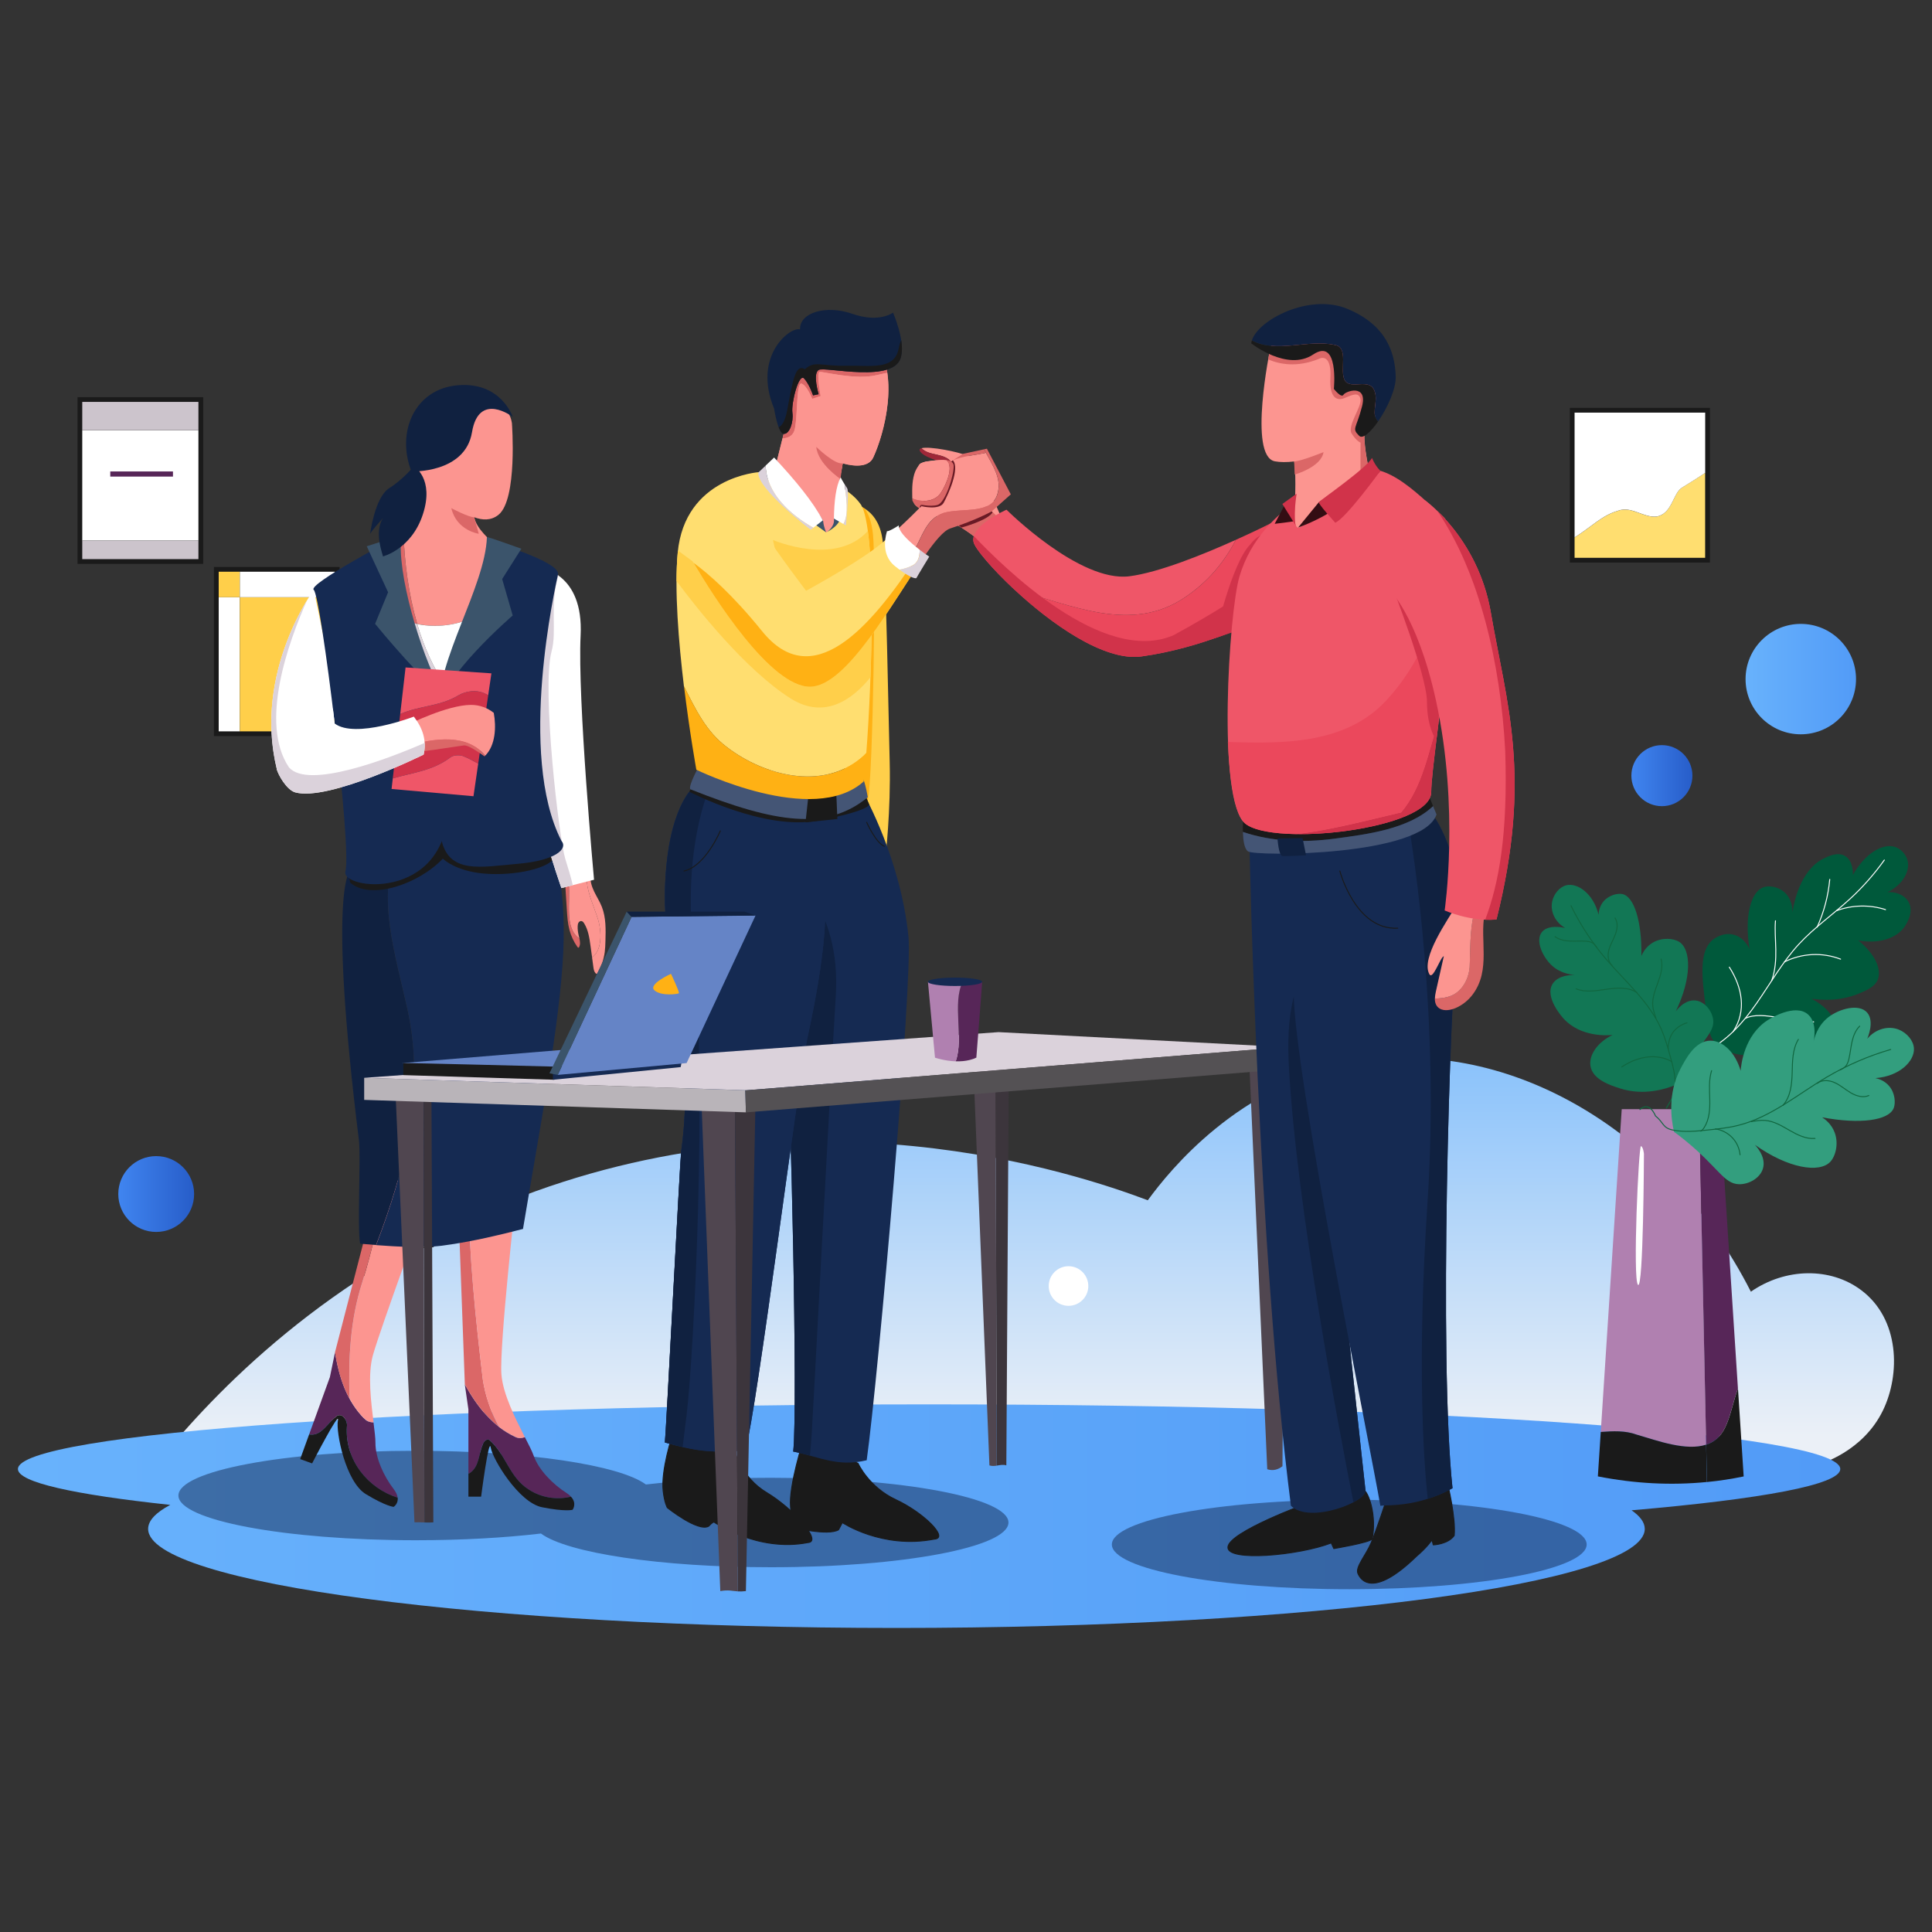 <?xml version="1.0" encoding="utf-8"?>
<!-- Generator: Adobe Illustrator 22.0.0, SVG Export Plug-In . SVG Version: 6.00 Build 0)  -->
<svg version="1.1" id="Layer_1" xmlns="http://www.w3.org/2000/svg" xmlns:xlink="http://www.w3.org/1999/xlink" x="0px" y="0px"
	 viewBox="0 0 4000 4000" style="enable-background:new 0 0 4000 4000;" xml:space="preserve">
<rect x="0" y="0" width="4000" height="4000" fill="#333333" stroke="none"/>
<style type="text/css">
	.Graphic_x0020_Style_x0020_218{fill:#102140;}
	.Graphic_x0020_Style_x0020_85{fill:#1A1A1A;}
	.Graphic_x0020_Style_x0020_91{fill:#DB6767;}
	.Graphic_x0020_Style_x0020_88{fill:#D1334A;}
	.Graphic_x0020_Style_x0020_86{fill:#572658;}
	.Graphic_x0020_Style_x0020_206{fill:url(#SVGID_1_);}
	.Graphic_x0020_Style_x0020_207{fill:url(#SVGID_2_);}
	.Graphic_x0020_Style_x0020_84{fill:#FFFFFF;}
	
		.Graphic_x0020_Style_x0020_209{fill:none;stroke:#1A1A1A;stroke-width:2;stroke-linecap:round;stroke-linejoin:round;stroke-miterlimit:10;}
	.Graphic_x0020_Style_x0020_79{fill:#DBD2DB;}
	.Graphic_x0020_Style_x0020_83{fill:#3B546B;}
	.Graphic_x0020_Style_x0020_220{fill:#152A52;}
	.Graphic_x0020_Style_x0020_99{fill:#B080B0;}
	.Graphic_x0020_Style_x0020_39{fill:#EF5668;}
	.Graphic_x0020_Style_x0020_219{fill:#DB6767;}
	.Graphic_x0020_Style_x0020_89{fill:#EB485C;}
	.Graphic_x0020_Style_x0020_69{fill:#1A1A1A;}
	
		.Graphic_x0020_Style_x0020_27{fill:#1A1A1A;stroke:#1A1A1A;stroke-width:2;stroke-linecap:round;stroke-linejoin:round;stroke-miterlimit:10;}
	.Graphic_x0020_Style_x0020_40{fill:#DB6767;}
	.Graphic_x0020_Style_x0020_68{fill:#102140;}
	.Graphic_x0020_Style_x0020_80{fill:#FFB114;}
	.Graphic_x0020_Style_x0020_87{fill:#6584C6;}
	.Graphic_x0020_Style_x0020_216{fill:#1A1A1A;}
	.Graphic_x0020_Style_x0020_82{fill:#152A52;}
	.Graphic_x0020_Style_x0020_92{fill:#FC9590;}
	.Graphic_x0020_Style_x0020_78{fill:#FFDE70;}
	.Graphic_x0020_Style_x0020_42{fill:#FFCF4A;}
	
		.Graphic_x0020_Style_x0020_95{fill:none;stroke:#10663F;stroke-width:2;stroke-linecap:round;stroke-linejoin:round;stroke-miterlimit:10;}
	
		.Graphic_x0020_Style_x0020_33{fill:none;stroke:#FFFFFF;stroke-width:2;stroke-linecap:round;stroke-linejoin:round;stroke-miterlimit:10;}
	.Graphic_x0020_Style_x0020_43{fill:#00593B;}
	.Graphic_x0020_Style_x0020_212{fill:#FFFFFF;}
	.Graphic_x0020_Style_x0020_210{fill:#CCC4CC;}
	.Graphic_x0020_Style_x0020_211{fill:#FFDE70;}
	.st0{fill:#FFCF4A;}
	.st1{fill:url(#SVGID_3_);}
	.st2{fill:url(#SVGID_4_);}
	.st3{opacity:0.5;fill:#152A52;}
	.st4{fill:#127755;}
	.st5{fill:#339E7E;}
	.st6{fill:#FFFFFF;stroke:#1A1A1A;stroke-width:2;stroke-linecap:round;stroke-linejoin:round;stroke-miterlimit:10;}
	.st7{fill:#504650;}
	.st8{fill:#3C353C;}
	.st9{fill:#152A52;}
	.st10{fill:#445575;}
	.st11{fill:#FC9590;}
	.st12{fill:#102140;}
	.st13{fill:#DBD2DB;}
	.st14{fill:#FFFFFF;}
	.st15{fill:#1A1A1A;}
	.st16{fill:#3B546B;}
	.st17{fill:#D1334A;}
	.st18{fill:#EF5668;}
	.st19{fill:#B9B4B9;}
	.st20{fill:#545154;}
	.st21{fill:#691A25;}
	.st22{fill:#9E2738;}
	.st23{fill:#1A1A1A;stroke:#1A1A1A;stroke-width:2;stroke-linecap:round;stroke-linejoin:round;stroke-miterlimit:10;}
	.st24{fill:#DB6767;}
	.st25{fill:#340D13;}
	.st26{fill:url(#SVGID_5_);}
	.st27{fill:url(#SVGID_6_);}
	.st28{fill:url(#SVGID_7_);}
</style>
<linearGradient id="SVGID_1_" gradientUnits="userSpaceOnUse" x1="0" y1="0" x2="1" y2="0">
	<stop  offset="0" style="stop-color:#4085F0"/>
	<stop  offset="1" style="stop-color:#275DC9"/>
</linearGradient>
<linearGradient id="SVGID_2_" gradientUnits="userSpaceOnUse" x1="0" y1="0" x2="1" y2="0">
	<stop  offset="0" style="stop-color:#68B2FC"/>
	<stop  offset="1" style="stop-color:#529BF7"/>
</linearGradient>
<g>
	<rect x="3250.2" y="844.5" class="Graphic_x0020_Style_x0020_216" width="290" height="320.2"/>
	<path class="Graphic_x0020_Style_x0020_211" d="M3429.3,1069.6c-27.1,2.5-51.7-22.1-78.7-12.3c-34.4,9.8-56.6,34.4-88.6,54.1
		c-0.7,0.5-1.3,1.1-2,1.6v41.9h270.3V979c-15.9,10.8-32.5,21-49.4,31.5C3463.7,1022.8,3461.2,1064.6,3429.3,1069.6z"/>
	<path class="Graphic_x0020_Style_x0020_212" d="M3260,854.3v258.6c0.7-0.5,1.3-1,2-1.6c32-19.7,54.1-44.3,88.6-54.1
		c27.1-9.8,51.7,14.8,78.7,12.3c32-4.9,34.4-46.7,51.7-59c16.9-10.5,33.6-20.7,49.4-31.5V854.3H3260z"/>
	<rect x="160.5" y="822.3" class="Graphic_x0020_Style_x0020_216" width="260.2" height="345.2"/>
	<rect x="170.3" y="890.6" class="Graphic_x0020_Style_x0020_84" width="240.5" height="228.5"/>
	<rect x="170.3" y="832.1" class="Graphic_x0020_Style_x0020_210" width="240.5" height="58.4"/>
	<rect x="170.3" y="1119.1" class="Graphic_x0020_Style_x0020_210" width="240.5" height="38.5"/>
	<rect x="442.9" y="1173.9" class="Graphic_x0020_Style_x0020_216" width="260.2" height="350.1"/>
	<rect x="452.8" y="1183.7" class="Graphic_x0020_Style_x0020_42" width="43.8" height="52.8"/>
	<rect x="452.8" y="1236.6" class="Graphic_x0020_Style_x0020_212" width="43.8" height="277.6"/>
	<rect x="496.6" y="1236.6" class="st0" width="196.7" height="277.6"/>
	<rect x="496.6" y="1183.7" class="Graphic_x0020_Style_x0020_212" width="196.7" height="52.8"/>
	<linearGradient id="SVGID_3_" gradientUnits="userSpaceOnUse" x1="2126.46" y1="1920.104" x2="2126.46" y2="2972.514">
		<stop  offset="0" style="stop-color:#68B2FC"/>
		<stop  offset="1" style="stop-color:#EBF0F7"/>
	</linearGradient>
	<path class="st1" d="M331.8,3021.5c112-137.6,344-382.6,718.9-533c619.8-248.7,1179.6-58.3,1325.7-3.5
		c45.8-62.7,187.9-239.1,424.4-284.1c307.2-58.4,648.8,128.7,824.2,473.4c72.1-49.9,164.8-50.7,228-3.5
		c80.7,60.2,81.5,174.8,45.6,249c-41.4,85.6-128.6,111.5-143.8,115.7C2613.7,3030.9,1472.7,3026.2,331.8,3021.5z"/>
	<linearGradient id="SVGID_4_" gradientUnits="userSpaceOnUse" x1="37.174" y1="3139.024" x2="3810.136" y2="3139.024">
		<stop  offset="0" style="stop-color:#68B2FC"/>
		<stop  offset="1" style="stop-color:#529BF7"/>
	</linearGradient>
	<path class="st2" d="M3810.1,3041.5c0-74-844.6-133.9-1886.5-133.9s-1886.5,60-1886.5,133.9c0,27.4,116.2,52.9,315.4,74.2
		c-29.9,15.9-45.8,32.5-45.8,49.7c0,113.3,693.6,205.1,1549.3,205.1s1549.3-91.8,1549.3-205.1c0-13.2-9.4-26.1-27.3-38.5
		C3648,3103.6,3810.1,3073.9,3810.1,3041.5z"/>
	<path class="st3" d="M1596.4,3059.6c-95.1,0-183.8,5.1-259.1,13.9c-54-40.1-246.8-69.8-476.4-69.8c-271.5,0-491.5,41.5-491.5,92.6
		c0,51.2,220.1,92.6,491.5,92.6c95.1,0,183.8-5.1,259.1-13.9c54,40.1,246.8,69.8,476.4,69.8c271.5,0,491.5-41.5,491.5-92.6
		C2087.9,3101.1,1867.9,3059.6,1596.4,3059.6z"/>
	<ellipse class="st3" cx="2793.5" cy="3197.7" rx="491.5" ry="92.6"/>
	<g>
		<path class="Graphic_x0020_Style_x0020_99" d="M3357.6,2296.4l-43.4,668.3c25.7-2,50.8-3.2,74,5.4c44.4,13.1,102.9,34.6,144.3,21
			l-14.5-694.7H3357.6z"/>
		<path class="Graphic_x0020_Style_x0020_84" d="M3403.6,2389c0,0-1,282-12.3,271.2c-11.3-10.7,1.3-289.4,6.2-287.3
			C3402.3,2375,3403.6,2389,3403.6,2389z"/>
		<path class="Graphic_x0020_Style_x0020_69" d="M3388.2,2970.1c-23.2-8.5-48.3-7.3-74-5.4l-6,92c76.9,15.1,152.1,18.9,225.8,11.6
			l-1.6-77.3C3491.1,3004.6,3432.6,2983.2,3388.2,2970.1z"/>
		<path class="Graphic_x0020_Style_x0020_86" d="M3517.9,2296.4l14.5,694.7c16.2-5.3,29.8-16,38.8-34.7c11.3-22.6,17.1-54.4,27-81.7
			l-37.5-578.2H3517.9z"/>
		<path class="Graphic_x0020_Style_x0020_69" d="M3532.5,2991.1l1.6,77.3c25.5-2.5,50.9-6.4,76-11.6l-11.8-182.1
			c-9.9,27.4-15.7,59.1-27,81.7C3562.2,2975,3548.7,2985.7,3532.5,2991.1z"/>
		<g>
			<g>
				<path class="Graphic_x0020_Style_x0020_43" d="M3531.7,2087.3c-8.1-64-14.9-118.2,14.9-142c1.8-1.4,20.1-15.6,42-10.3
					c22.1,5.3,32.1,26.5,33.6,29.9c-11-67.4,2.6-118.9,29-128c11.4-3.9,29.1-1.3,42,9.3c18.8,15.4,17.9,39.9,17.8,43
					c2.8-18.2,15.5-88.1,65.4-112.1c9.9-4.8,28.9-13.9,43.9-4.7c17.2,10.6,16,37.1,15.9,39.2c24.8-44.8,62.3-66.7,87.8-57.9
					c11.5,4,21.8,14.6,25.2,27.1c6.1,22.3-9.5,50.8-41.1,66.3c18.4-1,35.1,6.3,43,19.6c12.7,21.6-4.7,47.3-7.5,51.4
					c-17.5,25.8-55.3,36.4-96.2,29c33.5,26.7,49.2,59.2,40.2,81.3c-5.9,14.3-20.8,20.9-37.4,28c-16.9,7.2-51.2,18.5-100,11.2
					c29.9,15.8,50.1,38.1,47.6,57.9c-3.3,26.5-46,38-78.5,46.7c-23.7,6.4-130.7,35.2-171.9-17.7
					C3538.7,2143.2,3536.4,2124.5,3531.7,2087.3z"/>
				<path class="Graphic_x0020_Style_x0020_33" d="M3450.3,2180c23.2,13.3,52.7,8.8,77.2-2c45.9-20.2,80.4-59.5,109.2-100.6
					c28.7-41.1,53.4-85.3,87.3-122.2c32.1-34.9,71.5-62.2,106.4-94.3c26.3-24.2,50.1-51.2,70.9-80.3"/>
				<path class="Graphic_x0020_Style_x0020_33" d="M3580.4,2002.4c27.1,42.4,35.7,90.9,8.1,133"/>
				<path class="Graphic_x0020_Style_x0020_33" d="M3614,2108.3c35.1-17.9,104.8,12.6,141,7.3"/>
				<path class="Graphic_x0020_Style_x0020_33" d="M3668.3,2029.9c15.1-44.3,4.5-85.7,7.6-123.5"/>
				<path class="Graphic_x0020_Style_x0020_33" d="M3788.3,1820.7c-3.1,34.1-12,67.7-26.1,98.9"/>
				<path class="Graphic_x0020_Style_x0020_33" d="M3802.5,1885.4c32.3-11.9,68.5-12.7,101.3-2.1"/>
				<path class="Graphic_x0020_Style_x0020_33" d="M3694.6,1991.4c36.1-18,78.4-20.1,116.1-5.6"/>
			</g>
			<g>
				<path class="st4" d="M3482.6,2224.4c40-71.3,68.5-86,64.2-114.3c-2.7-17.7-17.5-36.5-36.2-38.7c-23.1-2.7-40.3,21.4-41.1,22.6
					c33.1-68.6,32.3-127.7,7.4-143.8c-11.8-7.7-35.4-9.8-54.5,1.1c-14.9,8.6-21.6,22-24.1,27.8c1.2-71.4-15-123.2-39.6-128.1
					c-9.6-1.9-27.3,2-38.5,14.9c-9.1,10.5-10.3,22.9-10.5,28c-10.7-43.7-43.5-66.6-66.6-61.1c-14.4,3.4-25.9,18-29.3,32.9
					c-4.8,20.8,5.7,43.6,26.7,55.6c-2.1-0.5-34-8.3-47.8,8c-15,17.8,1.4,52.5,20.6,70c19.1,17.4,42.6,19.1,50.9,19.3
					c-3.5-0.2-36.8-2-49.6,18.2c-17.6,27.8,20.6,70,23.1,72.6c35.2,38.1,90,34.4,101,33.4c-31.2,14.9-49.4,41.5-45.8,64.2
					c4.5,28.4,41.6,40.2,61.7,46.6c49.1,15.6,94.4,1.1,116.7-8.2C3473.6,2240.9,3477.5,2233.4,3482.6,2224.4z"/>
				<path class="Graphic_x0020_Style_x0020_95" d="M3252.6,1875.2c19,39,42.9,75.6,71,108.7c40.5,47.6,90.4,89.2,115.7,146.4
					c7.7,17.4,12.9,35.8,18,54.1c5.9,20.9,11.8,42.2,11.1,63.9c-0.6,20.1-8.5,28.1-18.3,45.7"/>
				<path class="Graphic_x0020_Style_x0020_95" d="M3461.3,2198.5c-1.9-2.4-45.1-28.2-103.6,10.5"/>
				<path class="Graphic_x0020_Style_x0020_95" d="M3388.9,2054.9c-18-11.5-41.2-9.9-62.4-6.8c-21.2,3-43.5,7-63.4-0.8"/>
				<path class="Graphic_x0020_Style_x0020_95" d="M3337.7,1998.9c-8.7-7.7-9.7-21.2-6.7-32.4c3.1-11.2,9.5-21.3,13.5-32.2
					c4.1-10.9,5.6-23.9-0.7-33.6"/>
				<path class="Graphic_x0020_Style_x0020_95" d="M3305.7,1961c-2.1-2.9-4.2-5.8-7.1-7.9c-4.3-3.1-9.8-4-15.1-4.4
					c-10.9-0.8-21.9,0.2-32.9-0.3c-10.9-0.5-22.2-2.7-31.1-9.1"/>
				<path class="Graphic_x0020_Style_x0020_95" d="M3428.5,2107.7c-2.9-8.2-5.8-16.5-6.6-25.1c-1.5-16.6,5-32.7,10.7-48.3
					c5.7-15.6,10.8-32.6,6.6-48.6"/>
				<path class="Graphic_x0020_Style_x0020_95" d="M3492.7,2117.7c-11.5,3.1-21.9,10.1-29,19.7c-7.1,9.6-10,22.9-9.7,34.8"/>
			</g>
			<g>
				<path class="st5" d="M3487.2,2359.7c70.9,57.4,81.6,91.5,113.5,92.1c19.9,0.4,43.4-12.4,49.3-32.5c7.4-24.9-15.9-48.3-17.1-49.4
					c69.2,49.3,134.2,59.5,156.7,35.3c10.6-11.5,17.5-37.1,9-60.1c-6.6-18-20.1-27.9-26.1-31.8c78.3,14.8,138.2,6.7,148.3-19.3
					c3.9-10.2,3-30.4-9.2-45.1c-9.9-12-23.2-15.6-28.8-16.8c50.1-3.6,81.4-35.3,79.8-61.7c-1-16.4-14.9-31.8-30.6-38.4
					c-21.9-9.2-49-1.9-66.2,18.8c1-2.2,15.6-35.8,0.2-54c-16.7-19.8-58-8.4-80.8,9.4c-22.7,17.7-29,43.2-30.8,52.3
					c0.9-3.8,9.1-40.1-10.7-57.9c-27.2-24.5-80.8,9.5-84.2,11.7c-48.5,31.6-54.7,92.4-55.7,104.7c-10.5-37.1-36.3-62.1-62-62.4
					c-32.1-0.4-52,38.1-62.9,59c-26.4,51-19,103.6-13,129.8C3470.8,2346.8,3478.3,2352.4,3487.2,2359.7z"/>
				<path class="Graphic_x0020_Style_x0020_95" d="M3914.5,2172.8c-46.5,13.5-91.2,32.9-132.8,57.5c-60,35.5-115.1,82.6-182.7,99.6
					c-20.6,5.2-41.8,7.4-62.9,9.6c-24.1,2.5-48.6,5-72.4,0.2c-22-4.5-18.8-15.4-36.3-29.4c0,0-11.7-31.6-32.1-13.2"/>
				<path class="Graphic_x0020_Style_x0020_95" d="M3521.2,2341.9c3-1.6,5.2-4.4,7-7.2c10.9-16.9,12.2-38.1,11.7-58.2
					c-0.5-20.1-2.2-40.7,3.8-59.9"/>
				<path class="Graphic_x0020_Style_x0020_95" d="M3691.2,2288.7c16-17.7,18.6-43.4,19.3-67.3c0.6-23.8,0.5-49.1,12.8-69.5"/>
				<path class="Graphic_x0020_Style_x0020_95" d="M3762.4,2243c10.1-8.1,25.2-6.7,36.9-1.2c11.8,5.5,21.6,14.4,32.8,20.9
					s25.2,10.7,37.1,5.5"/>
				<path class="Graphic_x0020_Style_x0020_95" d="M3810.1,2215c3.6-1.7,7.2-3.5,10-6.3c4.2-4.1,6.3-10,7.7-15.7
					c2.9-11.9,3.9-24.1,6.6-36c2.6-11.9,7.2-23.9,15.9-32.5"/>
				<path class="Graphic_x0020_Style_x0020_95" d="M3625.8,2322.2c9.5-1.6,19.2-3.3,28.8-2.5c18.5,1.5,34.9,11.7,51,20.9
					c16.1,9.2,33.8,18,52.2,16.4"/>
				<path class="Graphic_x0020_Style_x0020_95" d="M3602.6,2390.9c-1.2-13.2-7-26-16.2-35.6c-9.2-9.6-21.6-16.1-34.8-18"/>
			</g>
		</g>
	</g>
	<path class="st6" d="M897.2,2581.1c-10.4,1.1-20.7,2-30.9,2.7l-47.2-316.6l74.2,5.1L897.2,2581.1z"/>
	<path class="st6" d="M1564.2,2284l-14,150.7c-24.9,3.1-49.5,6.8-73.6,11l-24.1-161.8H1564.2z"/>
	<path class="st7" d="M2015.3,2209.9l33.2,824.1c5.1,1.6,10.1,1.2,15,0.5l-2.2-831.9L2015.3,2209.9z"/>
	<path class="st8" d="M2061.3,2202.5l2.2,831.9c6.8-1,13.4-2.7,20-0.5l5.2-835.9L2061.3,2202.5z"/>
	<g>
		<path class="Graphic_x0020_Style_x0020_42" d="M1769.5,1042c4.4,5.3,51.2,11.2,58.3,80.7s11.5,353,14.2,454.5
			c2.6,101.6-8.8,197.8-8.8,197.8l-86.6-190.8L1769.5,1042z"/>
		<path class="Graphic_x0020_Style_x0020_80" d="M1807.5,1107c-2.8-27.8-10.2-44.4-17.4-54.1c-7.4-4.7-13.9-7.1-17.7-9
			c-0.9,2.6-2.1,6.1-3.5,10.2l-21.1,498.5c-0.2,12.2-0.4,23.4-0.5,33.5l40.2,88.7c3.7-2,6.9-7,9.1-16.4
			C1807.8,1609.7,1813.7,1167,1807.5,1107z"/>
		<path class="Graphic_x0020_Style_x0020_27" d="M1392.1,2971.3c0,0-23.9,72.5-19.1,115.5c2.8,25.4,8.7,34.8,8.7,34.8
			s63.5,50.9,85.6,38.2c8.3-9.1,11-8.5,11-8.5s90.3,62.8,194.5,42.4c30.5-1.7-30.2-70.4-85.6-103.5c-51.8-30.9-65.7-84.8-65.7-84.8
			L1392.1,2971.3z"/>
		<path class="Graphic_x0020_Style_x0020_27" d="M1663.3,2981.8c0,0-30.3,94.2-26.6,137.2c3.8,43,3.8,43,3.8,43s72.8,18.4,95.6,5.3
			c7.9-14.9,7.9-14.9,7.9-14.9s82.4,55.2,190.3,34.2c31.6-1.8-22.7-55.2-79.3-81.5c-56.6-26.3-78.5-75.4-78.5-75.4L1663.3,2981.8z"
			/>
		<path class="st9" d="M1794.4,3023.3c-60.9,14.6-97.7-7.3-152.2-18c9.8-85-5.2-761.7-14.6-857c-4.9-49.8,30.9-100.7,16.7-146.2
			c-60.5-194-52.3-301.9-43-347.1c3.6-17.6,7.5-25.7,7.5-25.7l181,17.2c0,0,75.2,133.8,91.1,292.8
			C1890,2031.2,1818.7,2849.1,1794.4,3023.3z"/>
		<path class="Graphic_x0020_Style_x0020_218" d="M1596.4,1769.9c4.1,57.2,17.1,133.5,47.9,232.2c14.2,45.5-21.5,96.4-16.7,146.2
			c9.4,95.3,24.4,772,14.6,857c12.3,2.4,23.7,5.4,34.7,8.4c1.7-17.4,3.1-34.9,4-50.4c4-65.1,35.5-674,49.5-901.4
			C1741.9,1876.9,1636.2,1794.3,1596.4,1769.9z"/>
		<path class="Graphic_x0020_Style_x0020_220" d="M1706.5,1934.9c-4.5,59-17.3,133-34.2,211.3c-20.4,94.3-104.3,768.4-129,856.6
			c-71.8,6.3-105.6,0.7-166.6-16.4c1.7-7.8,31.3-585.7,33.8-603.5c30.9-216.7-38-383.3-33.6-541.6c4.8-171.3,59.7-212,59.7-212
			l164.8,25.7l79,12.3l4.4,13.3C1684.7,1680.6,1720.9,1744.2,1706.5,1934.9z"/>
		<path class="st9" d="M1706.5,1935c-4.5,59-17.3,133-34.3,211.3c-20.4,94.3-104.3,768.4-129,856.6c-56.1,4.9-89,2.6-130-6.9
			c-11.4-2.6-23.4-5.8-36.7-9.5c1.7-7.8,31.3-585.7,33.8-603.5c30.9-216.7-38-383.3-33.6-541.6c4.8-171.3,59.7-212,59.7-212l31,4.8
			l133.8,20.8l79,12.3l4.4,13.2C1684.7,1680.6,1720.9,1744.2,1706.5,1935z"/>
		<path class="Graphic_x0020_Style_x0020_218" d="M1436,1971.8c28.2,263.9,1.6,822.9-14.5,958.1c-3.2,26.7-5.9,48.5-8.2,66.1
			c-11.4-2.6-23.4-5.8-36.7-9.5c1.7-7.8,31.3-585.7,33.8-603.5c30.9-216.7-38-383.3-33.6-541.6c4.8-171.3,59.7-212,59.7-212l31,4.8
			C1445.3,1692.8,1418,1803.9,1436,1971.8z"/>
		<path class="Graphic_x0020_Style_x0020_216" d="M1692.7,1699.1c111-20.9,106.7-33.9,106.7-33.9l-9.4-23.6
			c0,0-353.7-22.2-353.7-21.6c0,0.6-9.1,19.2-9.1,19.2S1581.7,1720,1692.7,1699.1z"/>
		<path class="st10" d="M1448.2,1584.3c0,0-23.2,41.7-19.2,49.7c178.2,70.9,282.9,86.1,367.7,16.6c-7.5-42.2-13.2-43.7-13.2-43.7
			L1448.2,1584.3z"/>
		<polygon class="Graphic_x0020_Style_x0020_216" points="1673.8,1646.9 1667.7,1702.6 1733.7,1695.6 1731.4,1641 		"/>
		<path class="Graphic_x0020_Style_x0020_78" d="M1505.2,1547c77.8,59.5,196.8,89.2,276.8,22.9c4.2-3.4,8.1-7.1,11.6-11
			c11.8-151.9,21.5-460.8-10.9-513.8c-53-76.8-211.3-67.6-211.3-67.6s-153.7,9.9-168.3,166.9c-7.1,76.5,1.9,185.2,12.9,276.5
			C1439.7,1467.6,1461.6,1514.7,1505.2,1547z"/>
		<path class="Graphic_x0020_Style_x0020_80" d="M1782.1,1569.9c-80.1,66.4-199.1,36.6-276.8-22.9c-43.6-32.3-65.5-79.4-89.1-126
			c11.6,95.9,25.5,172.6,25.5,172.6s242.2,118.8,346.5,24.3c1.8-14.6,3.7-34.8,5.6-59C1790.2,1562.8,1786.3,1566.5,1782.1,1569.9z"
			/>
		<path class="Graphic_x0020_Style_x0020_42" d="M1796.8,1099.3c-67.4,74.5-196.3,18.7-196.3,18.7s1.2,13.2,29.5,115.5
			c24.8,89.4-175.1-55.4-226.3-93.6c-0.2,1.5-0.4,3-0.5,4.6c-1.7,18-2.4,37.7-2.5,58.5c41.6,55.9,142.3,183.6,236.1,243
			c71.3,45.1,129.5,0.7,165.5-43.9C1806.2,1292,1806.4,1170.5,1796.8,1099.3z"/>
		<path class="Graphic_x0020_Style_x0020_78" d="M1421.5,1140.1c0,0,155,282.6,255.9,281.7c75.8-0.7,170.3-174.9,235.9-269.3
			c-26.9-11.9-50.4-28.4-57.1-54.7c-16.5,15.1-32.9,29.2-47.1,39.6c-51.9,38-140.2,85.7-140.2,85.7s-64.5-84.8-85.7-120.1
			c-21.2-35.3-45-60.9-71.5-57.4"/>
		<path class="Graphic_x0020_Style_x0020_80" d="M1902,1147.1c-102.2,158.2-221,287.3-324.1,159.8
			c-62.1-76.8-111.6-119.5-141.9-141.6c40.8,69.2,159.1,257.2,241.4,256.5c75.8-0.7,170.3-174.9,235.9-269.3
			C1909.4,1150.8,1905.7,1149,1902,1147.1z"/>
		<path class="st11" d="M1810.1,703.8c-36.8-48-197.8-65.8-209.3,83c-2.4,30.8,9.1,60.9,27.7,87.2l-25.7,103.2
			c24.8,48,60.7,89.8,108.5,124.9l20.3-19.9l0.9-58.3l12.3-64.6c27.8,7.6,54.2,7.1,63.2-12.2
			C1830.1,899.4,1864.9,775.3,1810.1,703.8z"/>
		<g>
			<path class="Graphic_x0020_Style_x0020_40" d="M1645.7,887.7c6.1-31,2.9-97,13.9-93.4c11,3.7,22,31.4,22,31.4l17.5-5.7
				c0,0-9.4-48.9-2-49.9c7.3-1,73,16.9,117.4,6.7c8.4-1.9,15.9-3.6,22.6-5c-3.7-24.8-11.9-48.4-26.9-68
				c-36.8-48-197.8-65.8-209.3,83c-2.4,30.8,9.1,60.9,27.7,87.2l-8.4,33.6C1631.1,907.2,1642.7,902.9,1645.7,887.7z"/>
			<path class="st11" d="M1814.5,776.8c-44.4,10.2-110.1-7.7-117.4-6.7c-7.3,1,2,49.9,2,49.9l-17.5,5.7c0,0-11-27.7-22-31.4
				c-11-3.7-7.7,62.4-13.9,93.4c-3,15.2-14.6,19.5-25.6,20l-17.4,69.6c24.8,48,60.7,89.8,108.5,124.9l20.3-19.9l0.9-58.3l12.3-64.6
				c27.8,7.6,54.2,7.1,63.2-12.2c16.1-34.6,38.8-109.5,29.1-175.3C1830.4,773.2,1822.9,774.8,1814.5,776.8z"/>
		</g>
		<path class="Graphic_x0020_Style_x0020_91" d="M1690,925.2c0,0,37.6,37,54.7,34.1c-4.7,32.2-4.7,32.2-4.7,32.2
			S1693.3,960.7,1690,925.2z"/>
		<path class="st12" d="M1602.7,846c0,0,7.7,51.2,19.7,52.3s20.8-24.1,18.1-43.9c-2.6-19.9,13.2-82.6,24.3-70.7
			c11,11.9,18.5,34.9,18.5,34.9l11.5-2.4c0,0-12.8-42.2,0-50.2c12.8-7.9,160.2,29.6,170.9-28.7c8-33.6-16.8-90.1-16.8-90.1
			s-28.3,22.1-83.9,2.6c-55.6-19.4-110-2.2-108.6,32.2C1636.6,675.5,1557.4,736.5,1602.7,846z"/>
	</g>
	<g>
		<path class="Graphic_x0020_Style_x0020_40" d="M799,1131c-3.6,43.4,5.5,95.6,22,145c12.8,7.4,27.4,12.7,42.8,16
			c-17.9-60.9-26-125.5-28.6-187.6C816.5,1121,799.1,1129.9,799,1131z"/>
		<path class="st13" d="M912.7,1430.2c3.7-1.5,7.5-4.1,11.4-7.7c-27.1-39.5-46.6-84-60.3-130.6c-15.4-3.2-30-8.5-42.8-16
			C842.8,1341.5,877.6,1402,912.7,1430.2z"/>
		<path class="st11" d="M1059.9,876.7c0,0-4-50.2-62.1-44.5c-58.1,5.7-128.2,87.2-138.5,187.5c7.6,4.9,14.5,8.9,20.6,12.3
			c-5.6,31.5-25.8,55.8-44.6,72.3c2.5,62.1,10.6,126.7,28.6,187.6c44.8,9.4,96.7,1.1,133.8-24.2c13-43.3,24-90.8,31-136.5
			c-14.5-13.3-41.9-36.1-46.9-60.3c16.5,6.2,34.7,7.4,50.2-5C1071.8,1034,1059.9,876.7,1059.9,876.7z"/>
		<path class="st14" d="M863.8,1292c13.7,46.6,33.2,91,60.3,130.6c24.4-22.4,51.8-82.9,73.5-154.8
			C960.5,1293,908.6,1301.3,863.8,1292z"/>
		<path class="Graphic_x0020_Style_x0020_86" d="M695.3,2933.5c11.4-11.4,25.2,6.9,22.9,20.6c-4.2,69.5,43.9,127.3,105.1,146.8
			c-0.6-5.1-3.1-11.3-8.7-18.6c-19.7-25.6-37.5-63.7-37.3-95.3c0.1-9.4-1.8-24.3-4-42c-7-0.1-13.5-2-18.4-7.1
			c-37.4-37.3-52.9-86.5-61.3-137.9l-10.6,51.2l-42.9,118.4c0.9,0.4,1.8,0.6,2.6,0.6C665.6,2972.4,677,2947.2,695.3,2933.5z"/>
		<path class="Graphic_x0020_Style_x0020_85" d="M718.2,2954.1c2.3-13.7-11.4-32-22.9-20.6c-18.3,13.7-29.7,38.9-52.6,36.6
			c-0.8,0-1.6-0.2-2.6-0.6l-18.6,51.4l24.7,8.9c0,0,58-112.5,53.4-88.9c-4.6,23.6,15.8,127,57.8,152.5
			c42.1,25.5,57.6,26.4,57.6,26.4s9.9-6.2,8.3-19C762.1,3081.4,714,3023.6,718.2,2954.1z"/>
		<path class="Graphic_x0020_Style_x0020_92" d="M772,2806c15.9-56.7,114.4-325.3,114.4-325.3L807,2435c-2.9,5.8-5.4,11.7-6.4,18
			c-16,68.6-29.7,135-50.3,201.3c-25.3,77.8-29.2,159.9-26.3,241.7c8.2,15,18.4,29.1,31.1,41.8c4.9,5.1,11.4,7,18.4,7.1
			C768.2,2903.2,760.9,2845.8,772,2806z"/>
		<path class="Graphic_x0020_Style_x0020_40" d="M750.2,2654.4c20.6-66.4,34.3-132.7,50.3-201.3c1.1-6.3,3.6-12.2,6.4-18l-16.5-9.5
			l-96.9,374.4c5.6,34,14.3,66.9,30.3,96.2C721,2814.2,724.9,2732.1,750.2,2654.4z"/>
		<path class="Graphic_x0020_Style_x0020_86" d="M999.6,2990.7c0-2.3,6.9-13.7,13.7-9.2c34.3,29.7,41.2,77.8,82.4,103
			c25.7,16.5,57.3,21.2,86.5,14.2c-2.4-2.7-5.7-5.4-9.9-8.1c-27.2-17.3-57-47.1-67.5-77c-3.1-8.9-9.9-22.2-18.1-38.1
			c-6.6,2.3-13.4,2.8-19.7-0.4c-47.9-22.3-79.2-63.3-104.7-108.8l7.5,51.8v132.7c0.8-0.1,1.5-0.3,2.3-0.6
			C992.7,3036.4,990.4,3011.3,999.6,2990.7z"/>
		<path class="st15" d="M1095.7,3084.5c-41.2-25.2-48-73.2-82.4-103c-6.9-4.6-13.7,6.9-13.7,9.2c-9.2,20.6-6.9,45.8-27.5,59.5
			c-0.8,0.3-1.6,0.5-2.3,0.6v47.9h26.3c0,0,16.2-125.5,19.9-101.8c3.7,23.8,58.1,114.1,106.3,123.7c48.2,9.6,63.1,5.3,63.1,5.3
			s10-12.8-3.3-27.2C1153,3105.7,1121.4,3101,1095.7,3084.5z"/>
		<path class="Graphic_x0020_Style_x0020_40" d="M970,2473.2l-22.1-1.1l14.5,394.2c18.9,33.8,41.1,65.1,70.8,88.1
			c-17.2-31.4-28.7-65.7-33.6-98.7C984.4,2727.4,971.3,2601.2,970,2473.2z"/>
		<path class="Graphic_x0020_Style_x0020_92" d="M1086.7,2975.5c-19.1-37.4-45.5-89-48.6-130.2c-4.4-58.7,30.1-367.5,30.1-367.5
			l-98.3-4.7c1.3,128,14.4,254.2,29.6,382.5c4.9,33,16.3,67.3,33.6,98.7c10.3,8,21.5,15,33.8,20.7
			C1073.3,2978.3,1080.1,2977.8,1086.7,2975.5z"/>
		<path class="st12" d="M844,2091.5c-24.6-112.6-65.6-234.4-21.5-337.5c-47.7,16-90.3,40.3-90.3,40.3c-10.6,0.4-53.2,48.7,11,567.4
			c3.9,31.1-3.6,179.4,2.3,213.2c9.8,0.9,21,1.9,33.1,2.8C838.1,2422.2,880.5,2259.5,844,2091.5z"/>
		<path class="st9" d="M1144.5,1754.6l-219.9-14.3l-0.1,6.2c-25.7-12.1-65.3-4.7-101.9,7.6c-44.1,103.1-3.1,224.8,21.5,337.5
			c36.4,168-5.9,330.7-65.3,486.3c43.7,3.4,98.4,6,135.3,1.3c6.7-0.9,13.5-1.8,20.3-2.9c48.2-7.3,97.5-18.7,148.4-31.9
			c34.7-207.7,76.6-426.4,83.4-573.6C1172.5,1828.9,1144.5,1754.6,1144.5,1754.6z"/>
		<path class="Graphic_x0020_Style_x0020_85" d="M725.3,1827.6c41.9,36.7,141.3,3.1,191.6-49.9c0,0,17.8,18.9,62.7,27.8
			c55.1,11,141.8-0.3,165.5-25.7c0.3-11.9,4.3-36.9,4.3-36.9l-241.2-29.7L795,1756.9l-76.5,41.7L725.3,1827.6z"/>
		<path class="st14" d="M703.5,1480.6c-5.3-27.9-53.8-259.2-53.8-259.2s-125.6,169.3-76.6,370.8c4.3,17.7,20.6,11.4,27.8,29.7
			c25.6-51.4,41-76.7,76.3-122.3C675.9,1498.6,704.5,1481.6,703.5,1480.6z"/>
		<path class="Graphic_x0020_Style_x0020_82" d="M821.2,1112c0,0-185.8,98.1-171.6,109.3c14.9,11.8,79,532.9,65.6,582.9
			c-10,37.4,204.7,63.7,212.6-128.1s-10.6-252.8-33.8-282.6C870.9,1363.7,788.7,1208.1,821.2,1112z"/>
		<path class="st16" d="M831.3,1107.8l-72,23.2l44.2,95.2l-26.9,65.4c0,0,118.5,145.1,134.4,133.6
			C871.6,1353.2,819.8,1183.3,831.3,1107.8z"/>
		<path class="Graphic_x0020_Style_x0020_40" d="M1177.2,1828l-7,2.6c1.1,17.7,2.3,35.4,3.4,53.1c0.9,14,1.8,28.1,5.4,41.6
			c3.3,12.6,8.9,24.6,16.5,35.3c0.6,0.8,1.4,1.6,2.3,1.4c0.6-0.2,0.9-0.7,1.2-1.2c2.8-5.4,2-11.6,0.6-17.7
			C1167.5,1921.7,1181.8,1866.6,1177.2,1828z"/>
		<path class="st11" d="M1235.3,1894.8c-8.5-25.5-21-51.1-20.8-80.3l-37.2,13.6c4.5,38.6-9.7,93.7,22.4,115
			c-0.5-2.2-1.1-4.5-1.6-6.6c-1.5-6.2-2.4-12.6-2.1-18.9c0.1-2.5,0.4-5.1,1.7-7.3c1.3-2.2,3.8-3.8,6.3-3.3c2.4,0.4,4.1,2.6,5.4,4.7
			c8.5,13.6,10.9,30.1,13.1,46.1c1.1,8.2,2.2,16.3,3.4,24.5C1249.7,1964.9,1245,1920,1235.3,1894.8z"/>
		<path class="Graphic_x0020_Style_x0020_92" d="M1246.1,1877.6c-4.3-11.1-10.9-21.1-16-31.8c-5.1-10.7-8.9-22.6-7.3-34.4l-8.4,3.1
			c-0.1,29.2,12.3,54.8,20.8,80.3c9.7,25.2,14.5,70.2-9.4,87.4c0.9,6.6,1.8,13.3,2.7,19.9c0.6,4.6,1.4,9.4,4.5,12.8
			c0.7,0.8,1.7,1.5,2.7,1.1c0.6-0.2,1-0.8,1.4-1.4c7.8-13.2,12.8-27.9,14.9-43c1-7.7,1.3-15.5,1.5-23.3
			C1254.2,1924.5,1254.8,1899.8,1246.1,1877.6z"/>
		<path class="st14" d="M1118.6,1175.9c0,0,90.1,9.1,83.5,139.9c-6.6,130.7,27.8,505.6,27.8,505.6l-67.6,17.2
			c0,0-74.2-209.7-80.8-331.4S1118.6,1175.9,1118.6,1175.9z"/>
		<path class="st13" d="M1185.8,1832.7c-2.9-14.2-8.9-33.1-15.5-54.6c-12.9-42-49.1-353-28.4-429.1c11.7-43.2-4.3-94.3,14.2-157.5
			c-19.3-13.7-37.4-15.6-37.4-15.6s-43.7,209.7-37.1,331.4c6.6,121.7,80.8,331.4,80.8,331.4L1185.8,1832.7z"/>
		<path class="Graphic_x0020_Style_x0020_82" d="M1017.9,1124.6c0.4-4.8,142.7,39.3,137.4,64.5c-5.3,25.2-84.4,372.7,7,551.6
			c14.6,17.2-13.2,41.1-90.1,47.7c-76.8,6.6-144.4,22.5-159-53c-14.6-75.5-2.3-308.2-2.3-308.2S1008.7,1235.9,1017.9,1124.6z"/>
		<path class="st16" d="M1008.1,1112c0.1-1.6,71.3,24.1,71.3,24.1l-39.7,62.7l21.8,75.5c0,0-152.5,131.2-152.5,197.1
			C902.4,1369.3,1004.7,1214.5,1008.1,1112z"/>
		<path class="st17" d="M1001.9,1434.9c-16-6.9-36.6-4.6-52.6,4.6c-38.1,23.3-80.2,21.1-120.7,38.8l-15.4,133.3
			c41.5-12.2,82.9-15.6,120-44c6.9-4.6,18.3-4.6,25.2-2.3c11.1,4,21.4,10.3,31.7,15.7l20.7-141.7
			C1007.9,1437.7,1004.9,1436.3,1001.9,1434.9z"/>
		<path class="st18" d="M933.2,1567.6c-37.2,28.4-78.5,31.8-120,44l-2.5,21.9l169.6,15l9.8-67.5c-10.3-5.4-20.6-11.6-31.7-15.7
			C951.6,1563,940.1,1563,933.2,1567.6z"/>
		<path class="st18" d="M839.7,1381.9l-11.1,96.4c40.5-17.7,82.5-15.5,120.7-38.8c16-9.2,36.6-11.4,52.6-4.6c3,1.4,6,2.9,8.9,4.4
			l6.6-45.2L839.7,1381.9z"/>
		<path class="Graphic_x0020_Style_x0020_40" d="M846.1,1543c0,8.4,0.1,14.8,0.3,15.5c0.7,2,100.7-13.2,113.9-15.2
			c7.9-1.2,27.9,11.9,42.9,22.7c0.5-0.4,0.9-1,1.4-1.4C966.9,1518.5,901.2,1528.6,846.1,1543z"/>
		<path class="st11" d="M1022.3,1475.9c-12.8-10.3-29.3-16.6-47.4-16.5c-49,0.3-128.5,40.1-128.5,40.1s-0.3,26-0.3,43.5
			c55.1-14.5,120.8-24.5,158.5,21.5C1026,1543,1027.6,1505.1,1022.3,1475.9z"/>
		<path class="st14" d="M573,1592.2c2.6,12,20.8,43.6,38.4,48.4c69.6,18.9,265.7-78.3,265.7-78.3c6.7-28.9-1.8-54.8-20.3-78.6
			c0,0-121.3,46.4-163.8,14.3l-1.1-9l-2.7-22.3"/>
		<path class="st13" d="M598.1,1588.5c-61.3-91.5-1.4-258.5,38-346.7c-31,50.9-102,190.5-63.1,350.3c2.6,12,20.8,43.6,38.4,48.4
			c69.6,18.9,265.7-78.3,265.7-78.3c1.9-8.2,2.5-16.2,2.1-24C807.8,1569.1,637.9,1635.6,598.1,1588.5z"/>
		<path class="st12" d="M792.9,1152c0.4-2.3-19.4-49.4,0-79.4c-24.7,27.4-26.6,32.7-26.6,32.7s9.5-75.6,39.5-94.6
			c30-19,49.8-44.5,50.9-44.8c1.1-0.4,42.6,25.5,19,98.4C852.2,1137.2,792.9,1152,792.9,1152z"/>
		<path class="st12" d="M851.8,976.1c0,0,111.1,4.4,125.4-81.1c14.2-85.5,84.3-31.9,84.3-31.9s-23.9-73-113.4-65.5
			C858.7,804.9,819.9,894.2,851.8,976.1z"/>
		<path class="Graphic_x0020_Style_x0020_40" d="M934.4,1052c0,0,34.9,18.8,47.4,18.9c9.4,34.2,9.4,34.2,9.4,34.2
			S945.2,1098.7,934.4,1052z"/>
	</g>
	<path class="st7" d="M819.1,2267.2l39,884.6c5.4-0.3,12.9,0,20.4,0.2l-1.5-880.8L819.1,2267.2z"/>
	<path class="st8" d="M897.2,3151.9l-3.9-879.5l-16.2-1.1l1.5,880.8C885.5,3152.3,892.3,3152.4,897.2,3151.9z"/>
	<path class="st7" d="M1452.4,2284l38.9,1010.2c17.5-3.1,24.4-0.1,36.4,0.6l-6.1-1010.8H1452.4z"/>
	<path class="st8" d="M1521.6,2284l6.1,1010.8c4.5,0.3,9.8,0.2,16.6-0.6l19.8-1010.2H1521.6z"/>
	<polygon class="st19" points="754,2231.5 754,2277.2 1544.3,2303 1543.1,2257.3 	"/>
	<path class="st7" d="M2660.4,2199.8l-5.2,835.9c-9.1,6.9-19.1,10.1-31.5,6.2l-36.7-830.3L2660.4,2199.8z"/>
	<g>
		<polygon class="st13" points="2661.8,2167.9 1545,2257.3 754,2231.5 2067.4,2136.9 		"/>
		<polygon class="st20" points="2661.8,2213.6 2661.8,2167.9 1545,2257.3 1543.1,2257.3 1544.3,2303 1545,2303 		"/>
	</g>
	<g>
		<polygon class="Graphic_x0020_Style_x0020_87" points="832.2,2201 1234.4,2167.9 1230.5,2206.9 1090.7,2215.5 		"/>
		<path class="Graphic_x0020_Style_x0020_216" d="M835,2201c2.6-0.7,312.7,7.3,312.7,7.3v27.2l-312.7-9.6V2201z"/>
		<polygon class="Graphic_x0020_Style_x0020_220" points="1412.8,2190 1409.3,2209.3 1144.8,2235.5 1144.8,2208.3 		"/>
		<polygon class="Graphic_x0020_Style_x0020_87" points="1307.6,1898.3 1154.8,2225.5 1421.5,2201 1564.2,1895.6 		"/>
		<path class="Graphic_x0020_Style_x0020_80" d="M1389.2,2016.2c0,0-48.6,21.7-34.1,34.3c14.5,12.5,48.2,7.6,50.4,6
			S1389.2,2016.2,1389.2,2016.2z"/>
		<polygon class="Graphic_x0020_Style_x0020_83" points="1137.6,2222.2 1297.5,1887.4 1307.6,1898.3 1154.8,2225.5 		"/>
		<polygon class="Graphic_x0020_Style_x0020_68" points="1563.9,1895.3 1541.6,1887.4 1297.5,1887.4 1307.6,1898.3 		"/>
	</g>
	<path class="st11" d="M2025.2,1118c-0.7-2.6-39.1-31.1-62.9-41.1c-23.8-9.9-68.2-22.5-70.9-37.8c-2.6-15.2,3-72.2,14.4-79.5
		c11.4-7.3,84.9-12.5,100.2,3.4c15.2,15.9,68.7,119.2,68.7,119.2"/>
	<path class="st11" d="M1935.4,1029.9c39-1.8,76.7,3.3,115.1,6.8c-16.2-29.9-36.1-64.9-44.5-73.6c-15.2-15.9-88.8-10.6-100.2-3.4
		c-6.9,4.4-11.7,26.9-13.8,47.4C1906.5,1015.4,1920.9,1032,1935.4,1029.9z"/>
	<path class="Graphic_x0020_Style_x0020_91" d="M1935.4,1029.9c-14.5,2.1-28.9-14.5-43.4-22.8c-1.4,13.4-1.7,26-0.6,32.1
		c2.6,15.2,47,27.8,70.9,37.8c23.8,9.9,62.3,38.4,62.9,41.1l49.5-35.8c0,0-10.9-21-24.2-45.5
		C2012.1,1033.2,1974.4,1028.1,1935.4,1029.9z"/>
	<path class="st21" d="M1990.5,1092.3c0,0,55.8-15,64.8-32c-5.5-3.5-8.2-7-8.2-7l-70.1,29L1990.5,1092.3z"/>
	<path class="st11" d="M2003.4,943.8c-18.5-8.4-79.4-20.4-95.6-15.8c17.3,17.5,47.4,8,64.2,31c8.2,11.9,13.9,24.1,17.6,36.6l88,86.6
		C2077.5,1082.2,2025.2,953.7,2003.4,943.8z"/>
	<path class="st22" d="M1907.8,928c-3,0.8-4.4,2.2-3.8,4.3c4,13.5,45.7,24.1,45.7,24.1l39.8,39.2c-3.7-12.5-9.3-24.7-17.6-36.6
		C1955.2,936,1925.1,945.5,1907.8,928z"/>
	<path class="st11" d="M2041.3,937.5c-23.4,5.1-47.4,6.5-68.5,15.5l-23.2,14.8l-6.2,43.3c0,0-43.6,46.6-87.4,86.7
		c4.9,18.9,18.4,32.7,35.6,43.4c17.8-29.3,25.1-67.1,61.9-79.3c38.9-11.4,100.7,4.6,112.1-41.2
		C2073.8,990.5,2055.3,963.8,2041.3,937.5z"/>
	<path class="st21" d="M1907.8,1048c0,0,37.2,9.2,46.1-7.3c9-16.5,34.2-70.9,18.9-87.7c-21.4,15.8-21.4,15.8-21.4,15.8l-35.5,60.3
		L1907.8,1048z"/>
	<path class="Graphic_x0020_Style_x0020_91" d="M2037.6,930.2l-43.7,9.4l-21,13.4c21.1-9,45.1-10.4,68.5-15.5
		C2040,935.1,2038.8,932.7,2037.6,930.2z"/>
	<path class="Graphic_x0020_Style_x0020_40" d="M2043.3,929l-5.7,1.2c14,28.7,37,57.5,28.2,90.5c-11.4,45.8-73.2,29.7-112.1,41.2
		c-36.8,12.3-44.1,50-61.9,79.3c6.7,4.2,14,7.9,21.5,11.2c21.8-31.4,40.4-53.9,54.1-58.3c54.8-17.7,85.7-35.3,85.7-35.3l39.7-35.3
		L2043.3,929z"/>
	<path class="Graphic_x0020_Style_x0020_39" d="M2454.7,1235.8c46.5-31.6,79.7-71.5,104.1-118.2c-65.3,29.4-158.8,67.6-220.5,75.5
		c-103.3,13.2-254.4-137.8-254.4-137.8s-77.7,33.6-68,68c3.7,13.2,37.5,53.9,84.8,97.9C2219.8,1252.4,2342.6,1312.8,2454.7,1235.8z"
		/>
	<path class="Graphic_x0020_Style_x0020_89" d="M2558.8,1117.6c-24.4,46.7-57.6,86.7-104.1,118.2c-112.2,77-234.9,16.5-354-14.7
		c75.3,70.1,185,148.5,262.3,138c125.9-17.2,234.5-71.5,234.5-71.5l36.5-205.7C2634.1,1081.9,2602.8,1097.8,2558.8,1117.6z"/>
	<path class="Graphic_x0020_Style_x0020_88" d="M2612.7,1202.4c-38,26.9-99.1,67.1-182.7,112.6c-146.6,64-353.7-142.1-413.7-205.1
		c-1.4,4.4-1.6,8.9-0.3,13.4c9.7,34.2,221.3,253,347.1,235.8c125.9-17.2,234.5-71.5,234.5-71.5L2612.7,1202.4z"/>
	<path class="st17" d="M2516.8,1314.5c0,0,33.3-147.5,71-186.5c29-37.5,51.3-18.1,51.3-18.1s-40.8,177.9-40.8,180.7
		c0,2.7-37,15.2-37,15.2l-46.9,15.8L2516.8,1314.5z"/>
	<path class="Graphic_x0020_Style_x0020_27" d="M2706,3112.7c0,0-160.2,58.4-163.7,90c-3.5,31.6,147.9,17.5,213.9-8.2
		c5.3,11.7,5.3,11.7,5.3,11.7s73.6-12.3,79.5-19.9c9.4-47.9-7-97-18.7-102.9C2810.7,3077.7,2706,3112.7,2706,3112.7z"/>
	<path class="Graphic_x0020_Style_x0020_220" d="M2813.5,1867.8c-38.2,120.9-41.4,497.8-40.6,684.1c-4.8,1.1,54.1,532.7,54.1,532.7
		c5.2,24.4-116.1,71.3-154.3,32.9c-69.5-543.7-85.8-1369-85.8-1369l129.5-51.9l91.8-36.8l5.2-2.1c0,0,1.1,1,2.8,3.1
		C2826.2,1673.8,2857.6,1728.5,2813.5,1867.8z"/>
	<path class="Graphic_x0020_Style_x0020_218" d="M2827,3084.7c0,0-58.9-531.6-54.1-532.7c-0.7-148.8,1.2-419.2,21.5-583.7
		c-61.3-5.3-137.5,29-125.9,240c15.9,291.5,105.6,760.8,133.6,902C2818.3,3101.7,2828.6,3092.1,2827,3084.7z"/>
	<path class="st23" d="M2871.8,3101.3c0,0-22.8,69.3-33.3,93.8c-10.5,24.5-32.4,49.1-27.2,62.2c5.3,13.2,30.4,53.2,121.6-35.4
		c21.6-18.4,31.9-33.6,31.9-33.6l2.6,10.2c0,0,30.2-0.9,43.4-19.3c3.6-36.8-13.6-107-13.6-107L2871.8,3101.3z"/>
	<path class="st9" d="M3017.5,1934.1c-16.1,135.3-38.6,882.6-10.2,1147.1c-18,9.9-35.3,17-51.4,22c-50.1,15.9-88.1,12.6-98,14.4
		c-20.8-121-178.6-895.3-179.4-1061.6l40.9-408l88.9,12l7.9,1.1l95,12.8l50.6,6.8C2961.9,1680.6,3037,1770.7,3017.5,1934.1z"/>
	<path class="Graphic_x0020_Style_x0020_218" d="M3017.5,1934.1c-16.1,135.3-38.6,882.6-10.2,1147.1c-18,9.9-35.3,17-51.4,22
		c-8.9-85.1-22.1-284.1-0.4-613.9c24.6-373.6-25.4-706.7-44.3-815.6l50.6,6.8C2961.9,1680.6,3037,1770.7,3017.5,1934.1z"/>
	<path class="Graphic_x0020_Style_x0020_69" d="M2761.8,1736.5c68.2-9.1,153.8-19.4,205.2-67.4c-11.3-27.6-11.3-32.7-11.3-32.7
		l-381.6,57.4c0,0-1.2,13.4-0.8,28.6C2633,1742.7,2698.9,1744.8,2761.8,1736.5z"/>
	<path class="st10" d="M2761.8,1736.5c-63,8.3-128.9,6.2-188.5-14.1c0.4,16.4,2.7,34.8,10.5,40.3c15,10.6,361.2,10.6,390.4-76.4
		c-2.8-6.5-5.2-12.2-7.2-17.2C2915.6,1717,2830.1,1727.4,2761.8,1736.5z"/>
	<path class="Graphic_x0020_Style_x0020_39" d="M2789.7,985.5c-2.3,1.6-177,50.3-223.6,208.3c-21.8,73.9-46.7,462,11.6,511
		c58.3,49,385.5,11.9,385.5-64.9c0-76.8,79.5-522,25.2-569.7C2934.1,1022.6,2857.2,936.5,2789.7,985.5z"/>
	<path class="Graphic_x0020_Style_x0020_88" d="M2684,1727c116.4,1.6,279.2-32.8,279.2-87c0-23.3,7.3-80.4,16-150.1
		c-22.2,65.7-32.9,138.1-78.3,192.1C2829.8,1698.6,2756.8,1718.2,2684,1727z"/>
	<path class="Graphic_x0020_Style_x0020_89" d="M2998.1,1086.5c-4.2,130.5-32.9,257.3-122.4,357.5c-83.1,96.2-214.2,96.3-333.5,92.1
		c3.7,83.1,14.5,151.1,35.5,168.7c17.2,14.4,57.7,21.4,106.3,22.1c72.9-8.7,145.8-28.4,216.9-45c45.4-54,56.1-126.4,78.3-192.1
		C2997.1,1346.3,3020.7,1149.6,2998.1,1086.5z"/>
	<path class="st17" d="M2881,1210.1c0.5,1.6,73.4,188.1,73.4,243s19.5,79.5,19.5,79.5l11-106.1l-51.9-222.9L2881,1210.1z"/>
	<path class="st11" d="M2866.5,815.2c23.8-108.4-41.6-154.4-101.7-164.1c-60.1-9.7-123.3,34.2-135.1,71.3c0,0-46,221.9,9.7,232.7
		c10.5,2,24.4,2.2,40.1,0.3c5.2,39,0.1,91,1.5,121.9c-0.3,5.4,1.2,12.3,5.6,14.9c2.3,1.3,6.8-1.9,8.9-2.9
		c48.7-22.8,131-82.9,139.6-110.7c-4.9-26.9-12.2-60.7-10-90.3C2844.9,868.4,2860.1,844.2,2866.5,815.2z"/>
	<path class="Graphic_x0020_Style_x0020_91" d="M2825,888.2c20-19.8,35.2-44,41.5-73c23.8-108.4-41.6-154.4-101.7-164.1
		c-60.1-9.7-123.3,34.2-135.1,71.3c0,0-1.7,8.3-4.1,21.7c22.4,9.7,59,17.5,104.8-1c11.5-6,26.2-1.1,24,39.1
		c-2.2,40.2,12.5,48.9,29.4,41.9c16.9-7.1,29.7-13.1,32.9,2.2c3.3,15.2-28,55.5-18.3,71.2c9.8,15.8,18.5,19,18.5,19
		s-0.4,71-0.1,87.5c9.5-9.8,16.1-18.6,18.2-25.5C2830,951.6,2822.8,917.9,2825,888.2z"/>
	<path class="st24" d="M2740.2,936.1c0,0-44.9,18.2-60.8,19.4c1.1,23,1.2,27,1.2,27S2735.7,967,2740.2,936.1z"/>
	<path class="Graphic_x0020_Style_x0020_219" d="M3088.4,1852.1l-24.4,5.6c-22.4,43.3-19.3,97.3-21.3,144.5
		c-2.3,27.5-18.3,54.9-45.8,61.8c-7.7,2.1-17,3.3-26.2,3.1c-0.1,8.4,2.2,16.4,10.1,21.1c9.5,5.6,22.8,3.2,33.2-1.3
		c29.8-13,47.2-40.6,53.6-68.2c6.4-27.7,3.6-56.1,3.2-84.3C3070.4,1906.3,3072.8,1877.1,3088.4,1852.1z"/>
	<path class="st11" d="M2997,2064.1c27.5-6.9,43.5-34.3,45.8-61.8c2-47.2-1.1-101.2,21.3-144.5l-45,10.4
		c-22.6,37.8-77.9,115.4-59.8,148.7c7.5,13.1,22.5-34.9,30-37.3c-5.5,24.5-11,48.9-16.5,73.4c-1,4.5-1.9,9.5-1.9,14.3
		C2980,2067.4,2989.2,2066.2,2997,2064.1z"/>
	<path class="Graphic_x0020_Style_x0020_39" d="M2950.4,1035.8c0,0,109.5,77.7,136,231.4c32.9,190.5,86.1,339.6,11.9,636.3
		c-54.3,5.3-107.3-18.5-107.3-18.5s31.1-210.8-18-434.8c-39.4-179.4-99.5-232.9-99.5-232.9"/>
	<g>
		<path class="Graphic_x0020_Style_x0020_86" d="M2009,2032.7h-15.8c-22,45.2,2.6,115.4-14.3,164.1c-0.1,0.2-0.2,0.4-0.2,0.5
			c4.9,0.2,9.9,0.1,15-0.4c9.4-0.9,19-3,27.7-7.2c8.2-102.6,12.1-157.1,12.1-157.1H2009z"/>
		<path class="Graphic_x0020_Style_x0020_99" d="M1993.1,2032.7h-71.9l14.6,157.1c0,0,19.5,6.7,42.8,7.6c0.1-0.2,0.2-0.4,0.2-0.5
			C1995.7,2148,1971.1,2077.8,1993.1,2032.7z"/>
		<path class="Graphic_x0020_Style_x0020_220" d="M2033.4,2032.7c0,4.8-25.1,8.7-56.1,8.7s-56.1-3.9-56.1-8.7
			c0-4.8,25.1-8.7,56.1-8.7S2033.4,2027.8,2033.4,2032.7z"/>
	</g>
	<path class="Graphic_x0020_Style_x0020_85" d="M2846,810.3c-9.2-29.7-50.3-2.3-61.8-22.9c-11.4-20.6,9.2-68.6-20.6-73.2
		c-55.8-12.4-120.9,18.1-171.7-9.5c-0.7,2.1-1.1,4.1-1.3,6.2c0,0,74.3,58.9,128.1,23.1c53.8-35.9,42.9,71.1,42.9,71.1
		s15.4,19.9,19.9,12.2c4.5-7.7,50.6-23.1,38.4,24.3c-12.2,47.4-21.8,44.8-5.8,60.8c7.2,7.2,23.5-7.4,39.1-29.8
		c-1.9-2.1-3.5-4.5-4.9-7.3C2841.4,851.5,2852.8,828.6,2846,810.3z"/>
	<path class="st12" d="M2889.7,778.7c-1.9-47.4-17.9-104.9-99.9-139.2c-78.2-32.8-184.3,22.2-197.9,65.2
		c50.8,27.6,115.9-2.9,171.7,9.5c29.7,4.6,9.2,52.6,20.6,73.2c11.4,20.6,52.6-6.9,61.8,22.9c6.9,18.3-4.6,41.2,2.3,54.9
		c1.4,2.8,3.1,5.2,4.9,7.3C2872.5,844.7,2890.8,804.9,2889.7,778.7z"/>
	<path class="st25" d="M2687.6,1092.2l42.8-52.3c0,0,98.9-65.4,110-91.9c5.5,23.8,17.5,26.8,17.5,26.8S2791,1055.1,2687.6,1092.2z"
		/>
	<path class="Graphic_x0020_Style_x0020_88" d="M2764.5,1082.2c0,0-35.7-39.1-34-42.4c1.8-3.6,99.4-70.6,110-91.9
		c7.8,18.7,17.5,26.8,17.5,26.8S2786.3,1073.6,2764.5,1082.2z"/>
	<path class="st25" d="M2660.7,1043.4l-21.6,41.1c0,0,36.8-4.2,40.4-5.6c-15.9-38.6-7.7-25.3-7.7-25.3L2660.7,1043.4z"/>
	<path class="st17" d="M2683.2,1088.9l-28.2-45.5l29.5-21.2C2684.5,1022.2,2676.5,1073.4,2683.2,1088.9z"/>
	<path class="Graphic_x0020_Style_x0020_84" d="M1904.1,1138.2c-18.8-14.4-44-36.4-43.3-50.4c-21.7,13.9-24.4,11.9-24.4,11.9
		c0,1.7-16.6,46,16.6,72.5c3.3,2.7,6.4,5,9.3,7.2c8.6-1.4,17.1-4.2,25-7.7C1900.4,1166.2,1904.3,1152.9,1904.1,1138.2z"/>
	<path class="Graphic_x0020_Style_x0020_79" d="M1904.1,1138.2c0.3,14.7-3.7,27.9-16.8,33.5c-7.9,3.5-16.5,6.3-25,7.7
		c25.9,19.2,34.8,18.5,35.1,17.3c0.3-1.3,26.5-44.3,26.5-44.3S1915.1,1146.7,1904.1,1138.2z"/>
	<path class="Graphic_x0020_Style_x0020_83" d="M1585.4,980l17.4-32.7c0,0,100.8,121.7,101.6,132.5c0.9,10.8,6,22.3,6,22.3
		S1592.2,1021.3,1585.4,980z"/>
	<path class="st16" d="M1712.5,1101.3c0,0,16.8-11.8,13.9-27.7c8.8-26.1,14.1-85.7,14.1-85.7s2.4,20.1,1.8,32.7
		c-0.4,7.7,4.2,36.4-4.3,57.4C1732.7,1091.3,1712.5,1101.3,1712.5,1101.3z"/>
	<path class="st14" d="M1748.6,1002.6c-8.4-13.4-8-14.7-8-14.7c-9.9,18.9-13.5,49.5-14.1,85.7l19.7,11.3
		C1758.4,1063,1751.5,1028.9,1748.6,1002.6z"/>
	<path class="Graphic_x0020_Style_x0020_79" d="M1754.1,1011.1c-2.1-3.3-3.9-6.1-5.4-8.5c2.9,26.3,9.8,60.4-2.4,82.3l5.1,2.9
		C1751.3,1087.9,1758.5,1020,1754.1,1011.1z"/>
	<path class="Graphic_x0020_Style_x0020_84" d="M1683.9,1092.6l19.6-15.2c-20-38.4-56.9-83-100.8-130.1l-17.5,16.6
		C1586.7,1020.5,1634.6,1064.6,1683.9,1092.6z"/>
	<path class="Graphic_x0020_Style_x0020_79" d="M1585.2,964l-15.1,14.3c-4,32.5,108.4,118.6,108.4,118.6l5.4-4.2
		C1634.6,1064.6,1586.7,1020.5,1585.2,964z"/>
	<path class="Graphic_x0020_Style_x0020_209" d="M1491.3,1720.3c0,0-30.9,73.3-75.1,83"/>
	<path class="Graphic_x0020_Style_x0020_209" d="M1794.4,1702.6c0,0,18.7,42.2,36.5,49.5"/>
	<path class="Graphic_x0020_Style_x0020_209" d="M2774,1803.4c0,0,32.4,122.8,119.8,118.3"/>
	
		<ellipse transform="matrix(1.086374e-02 -1 1 1.086374e-02 -474.491 4845.748)" class="Graphic_x0020_Style_x0020_84" cx="2212.1" cy="2662.7" rx="41" ry="41"/>
	<linearGradient id="SVGID_5_" gradientUnits="userSpaceOnUse" x1="3614.041" y1="1406.007" x2="3842.726" y2="1406.007">
		<stop  offset="0" style="stop-color:#68B2FC"/>
		<stop  offset="1" style="stop-color:#529BF7"/>
	</linearGradient>
	<path class="st26" d="M3842.7,1406c0-63.1-51.2-114.3-114.3-114.3S3614,1342.9,3614,1406s51.2,114.3,114.3,114.3
		S3842.7,1469.2,3842.7,1406z"/>
	<linearGradient id="SVGID_6_" gradientUnits="userSpaceOnUse" x1="244.967" y1="2472.142" x2="401.909" y2="2472.142">
		<stop  offset="0" style="stop-color:#4085F0"/>
		<stop  offset="1" style="stop-color:#275DC9"/>
	</linearGradient>
	<path class="st27" d="M401.9,2472.1c0-43.3-35.1-78.5-78.5-78.5s-78.5,35.1-78.5,78.5c0,43.3,35.1,78.5,78.5,78.5
		S401.9,2515.5,401.9,2472.1z"/>
	<linearGradient id="SVGID_7_" gradientUnits="userSpaceOnUse" x1="3377.541" y1="1605.928" x2="3503.96" y2="1605.928">
		<stop  offset="0" style="stop-color:#4085F0"/>
		<stop  offset="1" style="stop-color:#275DC9"/>
	</linearGradient>
	<path class="st28" d="M3504,1605.9c0-34.9-28.3-63.2-63.2-63.2c-34.9,0-63.2,28.3-63.2,63.2c0,34.9,28.3,63.2,63.2,63.2
		C3475.7,1669.1,3504,1640.8,3504,1605.9z"/>
	<rect x="228.3" y="976.1" class="Graphic_x0020_Style_x0020_86" width="129.8" height="10.6"/>
	<path class="Graphic_x0020_Style_x0020_88" d="M2976.1,1058.1c86.5,127.5,130.9,314.4,140.3,496.9c5.7,172.1-13,273.8-41.5,349.3
		c7.7,0.3,15.6,0.2,23.5-0.6c74.2-296.8,20.9-445.8-11.9-636.3C3068.1,1161.1,3010.2,1091.1,2976.1,1058.1z"/>
	<path class="st11" d="M1949.1,1018.5c9.8-15.7,26.3-51.6,10.6-65.8c-14.5-2.2-34.4,2.1-34.4,2.1c-42.4-0.8-36.3,64.1-36.5,77.1
		C1910.6,1041,1937,1038.7,1949.1,1018.5z"/>
	<path class="Graphic_x0020_Style_x0020_91" d="M1959.7,952.7c15.7,14.2-0.8,50.1-10.6,65.8c-12.1,20.2-38.5,22.6-60.3,13.4
		c0,0.4,0,0.7,0,1c-0.5,10.3,11,10.5,11,10.5s25.6,6.8,41.5,1.9c15.9-5,33.6-60.4,33.2-80.7C1974.3,957.2,1967.9,953.9,1959.7,952.7
		z"/>
	<path class="st21" d="M1904.4,1050.6c0,0,0-6.1,4.6-5.3c-1.2,2.8-1.2,2.8-1.2,2.8l-3.1,3.1l-0.3-1"/>
	<path class="Graphic_x0020_Style_x0020_85" d="M1865.9,704.3c-2,4-3.8,9.6-5.3,17.4c-9,45.7-58.3,34.3-109.3,35.5
		c-51,1.2-64.8-11.4-84.8,7.3c-19.6-12.2-24.9,22.4-36.7,84.8c-4.3,22.8-11,32.3-17.6,35.2c2.9,7.6,6.4,13.4,10.3,13.7
		c12,1.1,20.8-24.1,18.1-43.9c-2.6-19.9,13.2-82.6,24.3-70.7c11,11.9,18.5,34.9,18.5,34.9l11.5-2.4c0,0-12.8-42.2,0-50.2
		c12.8-7.9,160.2,29.6,170.9-28.7C1868.1,727.6,1867.7,716,1865.9,704.3z"/>
	<path class="Graphic_x0020_Style_x0020_218" d="M2644.9,1735.8c0,0,2.3,35.6,10.1,36.5c7.7,0.8,49.1-1.4,49.1-1.4l-7.3-35.7
		L2644.9,1735.8z"/>
</g>
</svg>
